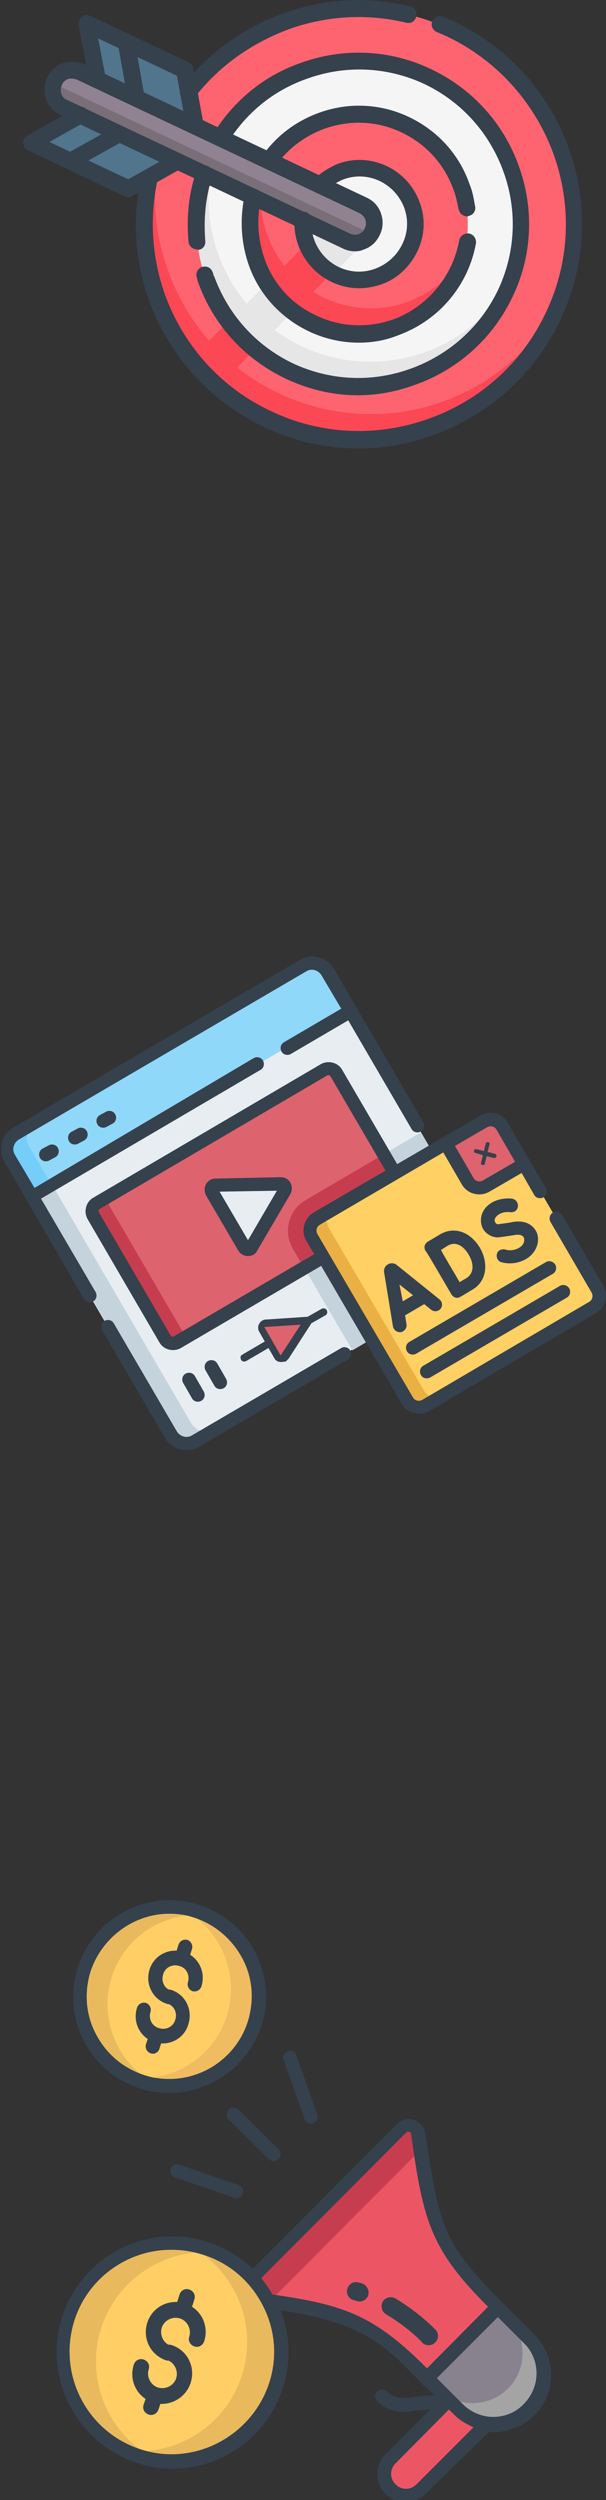 <?xml version="1.0" encoding="utf-8"?>
<!-- Generator: Adobe Illustrator 25.0.0, SVG Export Plug-In . SVG Version: 6.00 Build 0)  -->
<svg version="1.1" id="Layer_1" xmlns="http://www.w3.org/2000/svg" xmlns:xlink="http://www.w3.org/1999/xlink" x="0px" y="0px"
	 viewBox="0 0 130 535.6" style="enable-background:new 0 0 130 535.6;" xml:space="preserve">
<rect x="0" y="0" width="130" height="535.6" fill="#333333" stroke="none"/>
<style type="text/css">
	.st0{fill:#FD646F;}
	.st1{fill:#FC4755;}
	.st2{fill:#F5F5F5;}
	.st3{fill:#E6E6E6;}
	.st4{fill:#50758D;}
	.st5{fill:#2B597F;}
	.st6{fill:#918291;}
	.st7{fill:#7A6E79;}
	.st8{fill:#35414D;}
	.st9{fill:#EC5664;}
	.st10{fill:#87828E;}
	.st11{fill:#A4A4A5;}
	.st12{fill:#C63D4F;}
	.st13{fill:#FFCF66;}
	.st14{fill:#E8BA5D;}
	.st15{fill:#EFBC62;}
	.st16{fill:#35414D;stroke:#35414D;stroke-miterlimit:10;}
	.st17{fill:#E8EDF2;}
	.st18{fill:#C5D3DD;}
	.st19{fill:#DD636E;}
	.st20{fill:#90D8F9;}
	.st21{fill:#75CEF9;}
	.st22{fill:#FFD064;}
	.st23{fill:#EBB044;}
</style>
<g id="g367_2_">
	<g id="g373_2_" transform="translate(439.5,223.5)">
		<g id="path375_2_">
			<path class="st0" d="M-406-159.9c-8.6-24,3.9-50.4,27.9-59c24-8.6,50.4,3.9,59,27.9s-3.9,50.4-27.9,59S-397.4-135.8-406-159.9"/>
		</g>
	</g>
	<g id="g377_2_" transform="translate(439.5,223.5)">
		<g id="path379_2_">
			<path class="st1" d="M-406-159.9c-4.7-13.1-3.2-26.7,3-38.1c-4,10.1-4.5,21.5-0.4,32.6c8.6,24,35,36.5,59,27.9
				c10.9-3.9,19.5-11.6,24.8-21.1c-4.7,11.9-14.4,21.8-27.4,26.6C-370.9-123.4-397.4-135.8-406-159.9"/>
		</g>
	</g>
	<g id="g381_2_" transform="translate(386.5,223.5)">
		<g id="path383_2_">
			<path class="st2" d="M-342.3-163.6c6.5,18.1,26.4,27.6,44.5,21c18.1-6.5,27.6-26.4,21-44.5c-6.5-18.1-26.4-27.6-44.5-21
				C-339.5-201.7-348.8-181.7-342.3-163.6"/>
		</g>
	</g>
	<g id="g385_2_" transform="translate(386.5,223.5)">
		<g id="path387_2_">
			<path class="st3" d="M-342.3-163.6c-3.6-10.1-2.3-20.7,2.7-29.3c-2.7,7.5-3,15.8-0.1,23.8c6.5,18.1,26.4,27.6,44.5,21
				c8-2.9,14.4-8.5,18.4-15.2c-3.4,9.3-10.8,17.1-21,20.7C-315.9-136.2-335.9-145.5-342.3-163.6"/>
		</g>
	</g>
	<g id="g389_2_" transform="translate(333.5,223.5)">
		<g id="path391_2_">
			<path class="st0" d="M-278.7-167.5c4.5,12.2,17.8,18.5,30,14.2c12.2-4.5,18.5-17.8,14.2-30c-4.3-12.2-17.8-18.5-30-14.2
				C-276.7-193.2-283-179.7-278.7-167.5"/>
		</g>
	</g>
	<g id="g393_2_" transform="translate(333.5,223.5)">
		<g id="path395_2_">
			<path class="st1" d="M-278.7-167.5c-2.6-7.2-1.4-14.6,2.3-20.7c-1.6,4.7-1.6,10.1,0.3,15.2c4.5,12.2,17.8,18.5,30,14.2
				c5-1.9,9.2-5.2,11.9-9.5c-2.2,6.8-7.3,12.4-14.5,14.9C-260.8-149-274.3-155.3-278.7-167.5"/>
		</g>
	</g>
	<g id="g397_2_" transform="translate(167.5,223.5)">
		<g id="path399_2_">
			<path class="st2" d="M-79.2-179.4c2.3,6.2-1,13.1-7.2,15.4c-6.2,2.3-13.1-1-15.4-7.2c-2.3-6.2,1-13.1,7.2-15.4
				C-88.4-188.9-81.5-185.7-79.2-179.4"/>
		</g>
	</g>
	<g id="g401_2_" transform="translate(427.87,153.41)">
		<g id="path403_2_">
			<path class="st1" d="M-378.9-84.5c1.7,2.3,3.6,4.3,5.7,6l-8,8c-2.2-1.9-4-3.9-5.7-6L-378.9-84.5z"/>
		</g>
	</g>
	<g id="g405_2_" transform="translate(379.46,175.98)">
		<g id="path407_2_">
			<path class="st3" d="M-322.3-115.2c1.6,2.4,3.4,4.5,5.7,6l-8,8c-2.2-1.7-4-3.7-5.7-6L-322.3-115.2z"/>
		</g>
	</g>
	<g id="g409_2_" transform="translate(330.69,198.72)">
		<g id="path411_2_">
			<path class="st1" d="M-265-146.5c1,2.7,3,5,5.5,6.3l-8.3,8.3c-2.2-1.7-4.2-3.7-5.7-6L-265-146.5z"/>
		</g>
	</g>
	<g id="g413_2_" transform="translate(279.49,222.6)">
		<g id="path415_2_">
			<path class="st3" d="M-206.2-177.7c0.9-0.9,1.9-1.1,3-1.1c1,0,2.2,0.4,2.9,1.3c0.1,0.1,0.1,0.1,0.3,0.3c1.3,1.6,1.3,4-0.3,5.6
				l-7.9,7.8c-2.4-1.3-4.5-3.4-5.5-6.3L-206.2-177.7z"/>
		</g>
	</g>
	<g id="g417_2_" transform="translate(500.679,412.138)">
		<g id="path419_2_">
			<path class="st4" d="M-483.1-387.6l6.6,3l3.6,1.7l10.8,5l-10.1,5.6c-0.6,0.3-1.3,0.4-2,0l-9.8-4.6l-3.6-1.7l-5.7-2.7
				c-0.3-0.1-0.3-0.6,0-0.7L-483.1-387.6z"/>
		</g>
	</g>
	<g id="g421_2_" transform="translate(480.61,387.5)">
		<g id="path423_2_">
			<path class="st5" d="M-456.4-359.9l3.6,1.7l-10.9,6l-3.6-1.7L-456.4-359.9z"/>
		</g>
	</g>
	<g id="g425_2_" transform="translate(422.13,444.11)">
		<g id="path427_2_">
			<path class="st4" d="M-403.3-438.1c0-0.3,0.3-0.6,0.6-0.4l5.9,2.7l3.6,1.7l9.8,4.6c0.6,0.3,1,0.9,1.1,1.6l2.2,11.5l-10.8-4.9
				l-3.6-1.6l-6.5-3L-403.3-438.1z"/>
		</g>
	</g>
	<g id="g429_3_" transform="translate(398.1,420.6)">
		<g id="path431_3_">
			<path class="st5" d="M-372.8-412.3l3.6,1.7l2.3,12.6l-3.6-1.6L-372.8-412.3z"/>
		</g>
	</g>
	<g id="g433_3_" transform="translate(467.84,447.34)">
		<g id="path435_3_">
			<path class="st6" d="M-456.2-426.7c-0.3-0.9-0.3-1.9,0-2.7c0-0.1,0.1-0.3,0.1-0.4c1-2.2,3.4-3,5.6-2l60.6,28.6
				c1,0.4,1.7,1.3,2.2,2.3c0.4,1,0.3,2.2-0.1,3.2c0,0.1-0.1,0.3-0.1,0.4c-1.1,1.9-3.4,2.6-5.3,1.6l-60.6-28.6
				C-455.1-424.9-455.8-425.7-456.2-426.7"/>
		</g>
	</g>
	<g id="g437_2_" transform="translate(467.84,447.34)">
		<g id="path439_2_">
			<path class="st7" d="M-456.2-426.7c-0.3-0.9-0.3-1.9,0-2.7l68.1,32.2c-1.1,1.9-3.4,2.6-5.3,1.6l-60.6-28.6
				C-455.1-424.9-455.8-425.7-456.2-426.7"/>
		</g>
	</g>
	<g id="g441_2_" transform="translate(381.944,261.928)">
		<g id="path443_2_">
			<path class="st8" d="M-339.7-208.5c-0.9,0-1.7-0.7-1.8-1.6c-0.5-5.4,0.1-10.7,1.7-15.2c0.3-0.9,1.3-1.4,2.3-1.1
				c0.9,0.3,1.4,1.3,1.1,2.3c-1.4,4.1-1.9,8.9-1.5,13.8c0.1,1-0.6,1.9-1.6,1.9C-339.6-208.5-339.7-208.5-339.7-208.5z"/>
		</g>
	</g>
	<g id="g445_2_" transform="translate(324.706,351.283)">
		<g id="path447_2_">
			<path class="st8" d="M-247.9-266.6c-5.3,0-10.5-1.2-15.4-3.5c-8.9-4.2-15.6-11.5-18.9-20.7c-0.1-0.3-0.2-0.5-0.2-0.7l0-0.1
				c-0.4-0.9-0.1-1.9,0.8-2.4c0.9-0.4,2-0.1,2.4,0.8c0.2,0.3,0.2,0.6,0.3,0.8l0,0.1c0,0.1,0,0.1,0.1,0.1c3,8.3,9,15,17,18.8
				c8,3.7,16.9,4.1,25.2,1.1c8.3-3,15-9,18.8-17c3.7-8,4.1-16.9,1.1-25.2c-3-8.3-9-15-17-18.8c-8-3.7-16.9-4.1-25.2-1.1
				c-7.1,2.5-12.9,7.2-16.9,13.6c-0.5,0.8-1.6,1.1-2.5,0.6c-0.8-0.5-1.1-1.6-0.6-2.5c4.4-7.1,10.9-12.4,18.7-15.1
				c9.1-3.3,19.1-2.9,27.9,1.3c8.9,4.2,15.6,11.6,18.9,20.8c3.3,9.2,2.9,19.1-1.3,27.9c-4.2,8.9-11.6,15.6-20.8,18.9
				C-239.5-267.4-243.7-266.6-247.9-266.6z"/>
		</g>
	</g>
	<g id="g449_2_" transform="translate(314.705,285.016)">
		<g id="path451_2_">
			<path class="st8" d="M-237.7-211.6c-3.7,0-7.3-0.8-10.7-2.4c-6.1-2.9-10.8-8-13-14.4c-1.6-4.7-1.9-9.8-0.8-14.8
				c0.2-1,1.2-1.6,2.1-1.4c1,0.2,1.6,1.2,1.4,2.1c-1,4.3-0.7,8.7,0.7,12.8c1.9,5.5,5.9,9.9,11.2,12.3c5.2,2.5,11.1,2.7,16.5,0.8
				c7.3-2.7,12.7-9.2,14.1-16.9c0.2-1,1.1-1.6,2.1-1.5c1,0.2,1.6,1.1,1.5,2.1c-1.6,8.9-7.8,16.4-16.4,19.6
				C-231.9-212.1-234.8-211.6-237.7-211.6z"/>
		</g>
	</g>
	<g id="g453_2_" transform="translate(115.627,201.866)">
		<g id="path455_2_">
			<path class="st8" d="M-15.4-155.5c-0.8,0-1.6-0.6-1.8-1.4l-0.1-0.4c-0.3-1.3-0.5-2.6-1-3.8c-2-5.6-5.9-9.9-11.2-12.4
				c-5.2-2.5-11.1-2.7-16.5-0.8c-4.3,1.6-7.9,4.3-10.5,8c-0.6,0.8-1.7,1-2.5,0.4c-0.8-0.6-1-1.7-0.4-2.5c3-4.3,7.2-7.5,12.2-9.3
				c6.3-2.3,13.2-2,19.3,0.9c6.1,2.9,10.8,8,13,14.4c0.6,1.4,0.9,3,1.1,4.3l0.1,0.4c0.2,1-0.4,1.9-1.4,2.1
				C-15.2-155.5-15.3-155.5-15.4-155.5z"/>
		</g>
	</g>
	<g id="g457_2_" transform="translate(105.973,404.757)">
		<g id="path459_2_">
			<path class="st8" d="M-65.6-383.2c-0.4,0-0.8-0.1-1.1-0.4c-0.8-0.6-0.9-1.7-0.3-2.5c5.5-7.1,13-12.6,21.8-15.8
				c8.8-3.2,18.2-3.7,27.2-1.5c1,0.2,1.6,1.2,1.3,2.2c-0.2,1-1.2,1.6-2.2,1.3c-8.3-2-17-1.5-25.1,1.4c-8.1,3-15.1,8-20.2,14.6
				C-64.5-383.5-65-383.2-65.6-383.2z"/>
		</g>
	</g>
	<g id="g461_2_" transform="translate(406.134,338.882)">
		<g id="path463_2_">
			<path class="st8" d="M-329.1-242.8c-7,0-13.9-1.5-20.4-4.6c-11.6-5.5-20.3-15.1-24.7-27.2c-3.1-8.6-3.6-17.8-1.6-26.6
				c0.2-1,1.2-1.6,2.1-1.4c1,0.2,1.6,1.2,1.4,2.1c-1.8,8.1-1.3,16.6,1.5,24.6c4,11.1,12.1,20.1,22.8,25.1
				c10.7,5.1,22.8,5.6,33.9,1.6c11.2-4,20.1-12.1,25.1-22.8c5.1-10.7,5.6-22.8,1.6-33.9c-4.3-11.8-13.4-21.4-25-26.1
				c-0.9-0.4-1.4-1.4-1-2.3c0.4-0.9,1.4-1.4,2.3-1c12.6,5.1,22.4,15.4,27,28.2c4.3,12,3.7,25.1-1.8,36.7
				c-5.5,11.6-15.1,20.3-27.2,24.7C-318.2-243.8-323.7-242.8-329.1-242.8z"/>
		</g>
	</g>
	<g id="g465_2_" transform="translate(274.729,246.151)">
		<g id="path467_2_">
			<path class="st8" d="M-197.7-184.4c-5.6,0-10.9-3.5-13-9.1c-0.7-1.9-1-3.9-0.8-5.7c0.1-1,1-1.7,2-1.6c1,0.1,1.7,1,1.6,2
				c-0.1,1.2,0.1,2.7,0.6,4.1c2,5.3,7.8,8.1,13.1,6.1c2.6-1,4.6-2.8,5.8-5.3c1.2-2.5,1.3-5.2,0.4-7.7c-2-5.3-7.8-8.1-13.1-6.1
				c-1.5,0.6-2.8,1.5-3.8,2.5c-0.7,0.7-1.8,0.7-2.5,0c-0.7-0.7-0.7-1.8,0-2.5c1.3-1.3,3-2.4,5-3.3c7.1-2.7,15.1,1,17.7,8.2
				c1.3,3.4,1.1,7.2-0.5,10.5c-1.6,3.3-4.3,5.9-7.8,7.1C-194.5-184.7-196.1-184.4-197.7-184.4z"/>
		</g>
	</g>
	<g id="g469_2_" transform="translate(212.867,239.444)">
		<g id="path471_2_">
			<path class="st8" d="M-136.7-185.6c-0.9,0-1.8-0.2-2.6-0.6l-60.6-28.6c-1.5-0.7-2.6-1.9-3.1-3.4c-0.5-1.5-0.4-3.1,0.2-4.6
				c0.7-1.5,1.9-2.6,3.4-3.1c1.5-0.5,3.1-0.4,4.6,0.2l60.6,28.6c1.5,0.7,2.6,1.9,3.1,3.5c0.5,1.5,0.4,3.1-0.3,4.5
				c-0.7,1.5-1.9,2.6-3.4,3.1C-135.4-185.7-136.1-185.6-136.7-185.6z M-197.5-222.6c-0.3,0-0.5,0-0.8,0.1c-0.6,0.2-1.1,0.7-1.3,1.3
				c-0.3,0.6-0.3,1.3-0.1,1.9c0.2,0.6,0.7,1.1,1.3,1.3l60.6,28.6c0.6,0.3,1.3,0.3,1.9,0.1c0.6-0.2,1.1-0.7,1.3-1.3c0,0,0,0,0,0
				c0.3-0.5,0.3-1.2,0.1-1.8c-0.2-0.6-0.7-1.1-1.3-1.4l-60.6-28.6C-196.7-222.5-197.1-222.6-197.5-222.6z"/>
		</g>
	</g>
	<g id="g473_2_" transform="translate(390.661,419.603)">
		<g id="path475_2_">
			<path class="st8" d="M-361.5-397.1c-0.9,0-1.6-0.6-1.8-1.5l-2-11.2c-0.2-1,0.5-1.9,1.5-2.1c1-0.2,1.9,0.5,2.1,1.5l2,11.2
				c0.2,1-0.5,1.9-1.5,2.1C-361.3-397.1-361.4-397.1-361.5-397.1z"/>
		</g>
	</g>
	<g id="g477_2_" transform="translate(421.46,448.331)">
		<g id="path479_2_">
			<path class="st8" d="M-379.7-419.6c-0.9,0-1.6-0.6-1.8-1.5l-2-11l-16.9-8l1.6,8.4c0.2,1-0.4,1.9-1.4,2.1c-1,0.2-1.9-0.4-2.1-1.4
				l-2.3-11.9c-0.1-0.7,0.1-1.3,0.7-1.8c0.5-0.4,1.3-0.5,1.9-0.2l21,9.9c0.5,0.2,0.9,0.7,1,1.3l2.2,11.9c0.2,1-0.5,1.9-1.4,2.1
				C-379.4-419.6-379.6-419.6-379.7-419.6z"/>
		</g>
	</g>
	<g id="g481_2_" transform="translate(420.31,389.954)">
		<g id="path483_2_">
			<path class="st8" d="M-405-353.8c-0.6,0-1.2-0.3-1.6-0.9c-0.5-0.9-0.2-2,0.7-2.4l10.1-5.6c0.9-0.5,2-0.2,2.4,0.7
				c0.5,0.9,0.2,2-0.7,2.4l-10.1,5.6C-404.4-353.8-404.7-353.8-405-353.8z"/>
		</g>
	</g>
	<g id="g485_2_" transform="translate(449.289,420.711)">
		<g id="path487_2_">
			<path class="st8" d="M-421.7-378.4c-0.3,0-0.5-0.1-0.8-0.2l-20.8-9.9c-0.6-0.3-1-0.9-1-1.6c0-0.7,0.3-1.3,0.9-1.6l10.5-5.9
				c0.9-0.5,2-0.2,2.4,0.7c0.5,0.9,0.2,2-0.7,2.4l-7.5,4.2l16.9,8l9.7-5.4c0.9-0.5,2-0.2,2.4,0.7c0.5,0.9,0.2,2-0.7,2.4l-10.5,5.9
				C-421.1-378.5-421.4-378.4-421.7-378.4z"/>
		</g>
	</g>
</g>
<g>
	<g>
		<g>
			<g>
				<g>
					<g>
						<path class="st9" d="M99.5,510.8l-15.8,15.9c-1.8,1.8-1.8,4.8,0,6.6s4.8,1.8,6.6,0l15.8-15.9L99.5,510.8z"/>
						<path class="st10" d="M106.8,494.3l6.6,6.6c4.2,4.2,4.2,11,0,15.2c-4.2,4.2-11,4.2-15.2,0l-6.6-6.6L106.8,494.3z"/>
						<path class="st9" d="M86.1,455.9c1.2-1.2,3.3-0.5,3.6,1.2c2.1,15.1,3.3,23.4,14.2,34.3l3,3l-15.2,15.2l-3-3
							c-10.9-10.9-19.2-12-34.4-14.1c-1.7-0.2-2.4-2.3-1.2-3.6L86.1,455.9L86.1,455.9z"/>
						<path class="st11" d="M109,511.7c2.1-2.1,3.1-4.9,3.1-7.6c0-2.8-1.1-5.5-3.2-7.6l4.4,4.4c2.1,2.1,3.2,4.8,3.2,7.6
							c0,2.8-1,5.5-3.1,7.6c-4.2,4.2-11,4.2-15.2,0l-4.4-4.4C98,515.9,104.8,515.9,109,511.7z"/>
						<path class="st12" d="M86.1,455.9c1.2-1.2,3.3-0.5,3.6,1.2c0.2,1.2,0.3,2.4,0.5,3.5L57.9,493c-1.1-0.2-2.3-0.3-3.6-0.5
							c-1.7-0.2-2.4-2.3-1.2-3.6L86.1,455.9L86.1,455.9z"/>
					</g>
				</g>
			</g>
		</g>
	</g>
	<g>
		<g>
			<circle class="st13" cx="36.8" cy="503.9" r="23.4"/>
			<path class="st14" d="M26.8,525c11.2,1.4,22.1-5.6,25.3-16.8c3.2-11.2-2.3-22.8-12.5-27.6c1.2,0.2,2.5,0.4,3.7,0.8
				c12.4,3.6,19.6,16.6,16,29c-3.6,12.4-16.6,19.6-29,16C29.1,526,27.9,525.5,26.8,525L26.8,525z"/>
			<path class="st14" d="M43.3,481.4c1.2,0.4,2.4,0.8,3.5,1.3c-11.2-1.4-22.1,5.6-25.3,16.8c-3.2,11.2,2.3,22.8,12.5,27.7
				c-1.2-0.2-2.5-0.4-3.7-0.8c-12.4-3.6-19.6-16.6-16-29C17.9,484.9,30.9,477.8,43.3,481.4z"/>
		</g>
	</g>
	<g>
		<g>
			<circle class="st13" cx="36.3" cy="427.7" r="19.2"/>
			<path class="st15" d="M28.1,445.1c9.2,1.1,18.1-4.6,20.7-13.7c2.6-9.2-1.9-18.7-10.2-22.6c1,0.1,2,0.3,3,0.6
				c10.2,2.9,16,13.6,13.1,23.7c-2.9,10.2-13.6,16-23.7,13.1C30,445.9,29,445.5,28.1,445.1L28.1,445.1z"/>
			<path class="st14" d="M17.9,422.4c2.9-10.2,13.6-16,23.7-13.1c1,0.3,2,0.7,2.9,1.1c-9.2-1.1-18.1,4.6-20.7,13.7
				c-2.6,9.2,1.9,18.7,10.2,22.7c-1-0.1-2-0.3-3-0.6C20.8,443.2,15,432.6,17.9,422.4L17.9,422.4z"/>
		</g>
	</g>
	<path class="st16" d="M58.7,462.5c0.3,0,0.5-0.1,0.7-0.3c0.4-0.4,0.4-1,0-1.4l-8.6-8.5c-0.2-0.2-0.4-0.3-0.7-0.3s-0.5,0.1-0.7,0.3
		c-0.4,0.4-0.4,1,0,1.4l8.6,8.5C58.2,462.4,58.5,462.5,58.7,462.5L58.7,462.5z"/>
	<path class="st16" d="M66.7,454.5c0.1,0,0.2,0,0.3-0.1c0.5-0.2,0.8-0.7,0.6-1.2l-4.5-12.7c-0.1-0.4-0.5-0.7-0.9-0.7
		c-0.1,0-0.2,0-0.3,0.1c-0.2,0.1-0.4,0.3-0.6,0.5c-0.1,0.2-0.1,0.5,0,0.7l4.5,12.7C65.9,454.3,66.3,454.5,66.7,454.5L66.7,454.5z"/>
	<path class="st16" d="M50.7,470.5c0.4,0,0.8-0.3,0.9-0.7c0.2-0.5-0.1-1.1-0.6-1.2l-12.7-4.4c-0.1,0-0.2-0.1-0.3-0.1
		c-0.4,0-0.8,0.3-0.9,0.7c-0.2,0.5,0.1,1.1,0.6,1.2c0.1,0,12.4,4.3,12.8,4.4C50.5,470.5,50.6,470.5,50.7,470.5L50.7,470.5z"/>
	<path class="st8" d="M84.8,492.4c-0.9-0.5-2.2-0.2-2.7,0.7c-0.5,0.9-0.2,2.2,0.7,2.7c4.7,2.8,7.7,5.9,7.7,6c0.7,0.8,2,0.9,2.8,0.1
		c0.8-0.7,0.9-2,0.1-2.8C93.3,499,90,495.5,84.8,492.4L84.8,492.4z"/>
	<path class="st8" d="M76.9,489c-1.1-0.3-2.1,0.3-2.4,1.4c-0.3,1,0.3,2.1,1.4,2.4c0.5,0.1,0.7,0.2,0.7,0.2c1,0.3,2.1-0.3,2.4-1.3
		s-0.3-2.1-1.3-2.5C77.4,489.1,77.1,489.1,76.9,489L76.9,489z"/>
	<path class="st16" d="M83.1,534c-2.2-2.2-2.2-5.7,0-7.9l10.6-10.6l-2.8,0.3c-0.4,0-0.8,0.1-1.2,0.1c-1,0.1-2.1,0.3-3.1,0.3
		c-2.2,0-3.8-0.6-5.3-2.1c-0.4-0.4-0.4-1,0-1.4c0.2-0.2,0.4-0.3,0.7-0.3s0.5,0.1,0.7,0.3c1.1,1.1,2.2,1.5,3.9,1.5
		c0.9,0,2-0.1,3.4-0.3c0.6-0.1,1.3-0.2,2.1-0.2l2.3-0.2l-1.7-1.5c-1.5-1.3-2.8-2.7-4.1-4c-5.5-5.6-10.6-10.8-27.5-13.4l-1.7-0.3
		l0.6,1.6c1.7,4.8,1.9,9.9,0.4,14.9c-3,10.4-12.6,17.6-23.4,17.6l0,0c-2.3,0-4.5-0.3-6.7-1c-12.9-3.7-20.4-17.3-16.7-30.2
		c3-10.4,12.6-17.6,23.4-17.6c2.3,0,4.5,0.3,6.7,1c3.7,1.1,7,2.9,9.8,5.5l0.7,0.7l31.3-31.4c0.6-0.6,1.4-0.9,2.2-0.9
		c1.3,0,2.8,0.9,3.1,2.7c3.2,23.1,4.9,24.8,20.9,40.7l2.6,2.6c4.6,4.6,4.6,12,0,16.6c-2.8,2.8-6.6,3.5-8.2,3.5c-0.4,0-0.6,0-0.6-0.1
		l-0.6-0.2L91,533.9c-1.1,1.1-2.5,1.6-4,1.6C85.5,535.6,84.1,535,83.1,534z M96.3,515.5l-11.8,11.9c-0.7,0.7-1.1,1.6-1.1,2.6
		s0.4,1.9,1.1,2.6c0.7,0.7,1.6,1.1,2.6,1.1s1.9-0.4,2.6-1.1l12.7-12.7l-1.2-0.6c-2.2-1.1-2.7-1.6-4.1-3L96.3,515.5z M15.3,497.6
		c-3.4,11.9,3.4,24.3,15.3,27.8c2,0.6,4.1,0.9,6.2,0.9c9.9,0,18.8-6.7,21.6-16.2c1.7-5.7,1-11.8-1.9-17c-2.9-5.3-7.7-9.1-13.4-10.7
		c-2-0.6-4.1-0.9-6.2-0.9C26.9,481.4,18,488.1,15.3,497.6z M106.8,495.7L93,509.5l5.9,5.9c1.8,1.8,4.3,2.9,6.9,2.9s5.1-1,6.9-2.9
		c1.8-1.8,2.9-4.3,2.9-6.9s-1-5.1-2.9-6.9L106.8,495.7z M87.7,456.2L87.7,456.2h-0.6L55.4,488l0.5,0.7c0.7,0.9,1.4,1.9,2,2.9
		l0.2,0.4l0.5,0.1c15.3,2.2,21.4,4.5,32.3,15.3l0.7,0.7l13.8-13.9l-0.7-0.7c-12.1-12.1-13.5-18.4-16-36.3c0-0.4-0.3-0.8-0.8-1H87.7z
		"/>
	<path class="st16" d="M36.3,447.9c-1.9,0-3.8-0.3-5.6-0.8c-5.2-1.5-9.4-4.9-12-9.6s-3.2-10.2-1.7-15.3c2.5-8.6,10.4-14.6,19.4-14.6
		c1.9,0,3.8,0.3,5.6,0.8c10.7,3.1,16.9,14.3,13.8,24.9C53.2,441.9,45.3,447.9,36.3,447.9L36.3,447.9z M18.8,422.7
		c-1.3,4.7-0.8,9.6,1.6,13.8c2.4,4.3,6.2,7.3,10.9,8.7c1.6,0.5,3.3,0.7,5,0.7c8.1,0,15.3-5.4,17.5-13.2c1.3-4.7,0.8-9.6-1.6-13.8
		s-6.2-7.3-10.9-8.7c-1.6-0.5-3.3-0.7-5-0.7C28.3,409.5,21.1,415,18.8,422.7z"/>
	<g>
		<g>
			<path class="st8" d="M35.7,505.7c-3.4-1.1-5.2-4.7-4.1-8.1s4.7-5.2,8.1-4.1s5.2,4.7,4.1,8.1c-0.3,0.9-1.2,1.4-2.1,1.1
				c-0.9-0.3-1.4-1.2-1.1-2.1c0.5-1.6-0.4-3.4-2-3.9s-3.4,0.4-3.9,2s0.4,3.4,2,3.9c0.9,0.3,1.4,1.2,1.1,2.1
				C37.5,505.4,36.6,505.9,35.7,505.7L35.7,505.7z"/>
		</g>
		<g>
			<path class="st8" d="M32.8,514.7c-3.4-1.1-5.2-4.7-4.1-8.1c0.3-0.9,1.2-1.4,2.1-1.1s1.4,1.2,1.1,2.1c-0.5,1.6,0.4,3.4,2,3.9
				c1.6,0.5,3.4-0.4,3.9-2s-0.4-3.4-2-3.9c-0.9-0.3-1.4-1.2-1.1-2.1s1.2-1.4,2.1-1.1c3.4,1.1,5.2,4.7,4.1,8.1
				C39.8,513.9,36.1,515.8,32.8,514.7L32.8,514.7z"/>
		</g>
		<g>
			<path class="st8" d="M38.7,496.6c-0.9-0.3-1.4-1.2-1.1-2.1l0.9-2.9c0.3-0.9,1.2-1.4,2.1-1.1c0.9,0.3,1.4,1.2,1.1,2.1l-0.9,2.9
				C40.5,496.4,39.6,496.9,38.7,496.6z"/>
		</g>
		<g>
			<path class="st8" d="M31.9,517.3c-0.9-0.3-1.4-1.2-1.1-2.1l0.9-2.6c0.3-0.9,1.2-1.4,2.1-1.1s1.4,1.2,1.1,2.1l-0.9,2.6
				C33.7,517.1,32.8,517.6,31.9,517.3z"/>
		</g>
	</g>
	<g>
		<g>
			<path class="st8" d="M35.8,429.3c-3.1-1-4.7-4.3-3.7-7.4s4.3-4.7,7.4-3.7c3.1,1,4.7,4.3,3.7,7.4c-0.3,0.8-1.1,1.2-1.9,1
				c-0.8-0.3-1.2-1.1-1-1.9c0.5-1.5-0.3-3.1-1.8-3.5c-1.5-0.5-3.1,0.3-3.5,1.8c-0.5,1.5,0.3,3.1,1.8,3.5c0.8,0.3,1.2,1.1,1,1.9
				C37.4,429.1,36.6,429.6,35.8,429.3L35.8,429.3z"/>
		</g>
		<g>
			<path class="st8" d="M33.1,437.5c-3.1-1-4.7-4.3-3.7-7.4c0.3-0.8,1.1-1.2,1.9-1c0.8,0.3,1.2,1.1,1,1.9c-0.5,1.5,0.3,3.1,1.8,3.5
				c1.5,0.5,3.1-0.3,3.5-1.8c0.5-1.5-0.3-3.1-1.8-3.5c-0.8-0.3-1.2-1.1-1-1.9c0.3-0.8,1.1-1.2,1.9-1c3.1,1,4.7,4.3,3.7,7.4
				C39.5,436.8,36.2,438.5,33.1,437.5L33.1,437.5z"/>
		</g>
		<g>
			<path class="st8" d="M38.5,421.1c-0.8-0.3-1.2-1.1-1-1.9l0.8-2.6c0.3-0.8,1.1-1.2,1.9-1c0.8,0.3,1.2,1.1,1,1.9l-0.8,2.6
				C40.1,420.9,39.3,421.3,38.5,421.1z"/>
		</g>
		<g>
			<path class="st8" d="M32.3,439.9c-0.8-0.3-1.2-1.1-1-1.9l0.8-2.4c0.3-0.8,1.1-1.2,1.9-1c0.8,0.3,1.2,1.1,1,1.9l-0.8,2.4
				C34,439.7,33.1,440.2,32.3,439.9z"/>
		</g>
	</g>
</g>
<g>
	<g>
		<g>
			<path class="st17" d="M103.5,272.8l-61.6,36c-1.8,1.1-4.2,0.5-5.2-1.4L5.6,254.3l68.2-39.9l31.1,53.1
				C106,269.4,105.3,271.7,103.5,272.8z"/>
		</g>
		<g>
			<path class="st18" d="M104.9,267.6l-14.6-25l-8,4.7l5.3,9.1c0.5,0.9,0.2,2.1-0.7,2.6l-21.6,12.7l10.3,17.6l28-16.4
				C105.3,271.7,106,269.4,104.9,267.6z"/>
		</g>
		<g>
			<g>
				<g>
					<path class="st19" d="M86.9,259L38,287.5c-0.9,0.5-2.1,0.2-2.6-0.7L20,260.5c-0.5-0.9-0.2-2.1,0.7-2.6l48.8-28.6
						c0.9-0.5,2.1-0.2,2.6,0.7l15.4,26.4C88.1,257.3,87.8,258.4,86.9,259z"/>
				</g>
			</g>
		</g>
		<g>
			<g>
				<g>
					<path class="st12" d="M38.9,284.8l-15.4-26.4c-0.5-0.9-0.2-2.1,0.7-2.6l-3.5,2.1c-0.9,0.5-1.2,1.7-0.7,2.6l15.4,26.4
						c0.5,0.9,1.7,1.2,2.6,0.7l3.5-2.1C40.6,286,39.5,285.7,38.9,284.8z"/>
				</g>
			</g>
		</g>
		<g>
			<path class="st18" d="M41,304.9l-31-53.1l-4.3,2.5l31.1,53.1c1.1,1.8,3.4,2.4,5.2,1.4l4.3-2.5C44.4,307.3,42.1,306.7,41,304.9z"
				/>
		</g>
		<g>
			<g>
				<g>
					<path class="st20" d="M64.9,206.8l-61.6,36c-1.8,1.1-2.4,3.4-1.4,5.2l4.9,8.4L75,216.5l-4.9-8.4
						C69.1,206.3,66.7,205.7,64.9,206.8z"/>
				</g>
			</g>
		</g>
		<g>
			<g>
				<g>
					<path class="st21" d="M7.6,240.3l-4.3,2.5c-1.8,1.1-2.4,3.4-1.4,5.2l4.9,8.4l4.3-2.5l-4.9-8.4C5.2,243.7,5.8,241.4,7.6,240.3z"
						/>
				</g>
			</g>
		</g>
		<g>
			<g>
				<g>
					<path class="st12" d="M62.8,267.5l2.4,4.1L86.9,259c0.9-0.5,1.2-1.7,0.7-2.6l-5.3-9.1l-16.7,9.8
						C61.9,259.2,60.7,263.9,62.8,267.5z"/>
				</g>
			</g>
		</g>
		<g>
			<g>
				<g>
					<path class="st19" d="M59.5,290.6l-3.3-5.6c-0.4-0.6,0.1-1.4,0.8-1.4l9.2-0.6l-5,7.7C60.7,291.2,59.8,291.2,59.5,290.6
						L59.5,290.6z"/>
				</g>
			</g>
		</g>
		<g>
			<path class="st17" d="M54,267.1l7.1-12.1c0.4-0.6-0.1-1.5-0.8-1.4l-14,0.3c-0.7,0-1.2,0.8-0.8,1.4l6.9,11.8
				C52.7,267.8,53.6,267.8,54,267.1L54,267.1z"/>
		</g>
		<g>
			<g>
				<path class="st22" d="M127.2,280.1l-35.8,21c-1.4,0.8-3.1,0.3-3.9-1l-20.5-35c-0.8-1.4-0.3-3.1,1-3.9l35.8-21
					c1.4-0.8,3.1-0.3,3.9,1l20.5,35C129,277.6,128.5,279.3,127.2,280.1z"/>
			</g>
		</g>
		<g>
			<g>
				<path class="st23" d="M91,298l-20.5-35c-0.8-1.4-0.3-3.1,1-3.9l-3.6,2.1c-1.4,0.8-1.8,2.5-1,3.9l20.5,35c0.8,1.4,2.5,1.8,3.9,1
					l3.6-2.1C93.5,299.8,91.8,299.3,91,298z"/>
			</g>
		</g>
		<g>
			<g>
				<g>
					<path class="st19" d="M112.5,249.3l-8.1,4.7c-1.4,0.8-3.1,0.3-3.9-1l-4.7-8.1l8.1-4.7c1.4-0.8,3.1-0.3,3.9,1L112.5,249.3z"/>
				</g>
			</g>
		</g>
	</g>
	<g>
		<path class="st8" d="M73.2,288.8l-32,18.7c-1.1,0.7-2.6,0.3-3.3-0.9l-13.5-23.1c-0.4-0.7-1.3-0.9-2-0.5s-0.9,1.3-0.5,2l13.5,23.1
			c1.5,2.5,4.7,3.3,7.2,1.9l32-18.7c0.7-0.4,0.9-1.3,0.5-2C74.8,288.7,73.9,288.4,73.2,288.8z"/>
		<path class="st8" d="M20,278.8c0.7-0.4,0.9-1.3,0.5-2l-11.7-20l47.1-27.6c0.7-0.4,0.9-1.3,0.5-2s-1.3-0.9-2-0.5l-47,27.8l-4.2-7.1
			c-0.7-1.1-0.3-2.6,0.9-3.3l61.6-36c1.1-0.7,2.6-0.3,3.3,0.9l4.2,7.1l-12.3,7.2c-0.7,0.4-0.9,1.3-0.5,2s1.3,0.9,2,0.5l12.3-7.2
			l13.6,23.3c0.4,0.7,1.3,0.9,2,0.5s0.9-1.3,0.5-2l-19.2-32.9c-1.5-2.5-4.7-3.3-7.2-1.9l-61.6,36c-2.5,1.5-3.3,4.7-1.9,7.2L18,278.3
			C18.4,279,19.3,279.2,20,278.8L20,278.8z"/>
		<path class="st8" d="M9.1,246.1c-0.7,0.4-0.9,1.3-0.5,2s1.3,0.9,2,0.5l1.3-0.7c0.7-0.4,0.9-1.3,0.5-2c-0.4-0.7-1.3-0.9-2-0.5
			L9.1,246.1z"/>
		<path class="st8" d="M15.3,242.5c-0.7,0.4-0.9,1.3-0.5,2s1.3,0.9,2,0.5l1.3-0.7c0.7-0.4,0.9-1.3,0.5-2s-1.3-0.9-2-0.5L15.3,242.5z
			"/>
		<path class="st8" d="M21.4,238.9c-0.7,0.4-0.9,1.3-0.5,2s1.3,0.9,2,0.5l1.3-0.7c0.7-0.4,0.9-1.3,0.5-2s-1.3-0.9-2-0.5L21.4,238.9z
			"/>
		<g>
			<path class="st8" d="M60.3,291.5c-0.5,0-0.9-0.3-1.2-0.7l-1.4-2.5l-5.1,3c-0.1,0-0.1,0.1-0.2,0.1c-0.2,0-0.3-0.1-0.4-0.2
				c-0.1-0.1-0.1-0.3,0-0.3s0.1-0.2,0.2-0.3l5.1-3l-1.4-2.5c-0.2-0.4-0.3-0.9,0-1.3c0.2-0.4,0.6-0.7,1.1-0.7l9.1-0.6l3.1-1.8
				c0.1,0,0.1-0.1,0.2-0.1c0.2,0,0.3,0.1,0.4,0.2s0.1,0.3,0,0.3c0,0.1-0.1,0.2-0.2,0.3l-3.1,1.8l-5,7.6c-0.1,0.2-0.3,0.3-0.5,0.4
				C60.8,291.4,60.5,291.5,60.3,291.5L60.3,291.5z M56.1,284l4.2,7.1l5-7.7L56.1,284z"/>
			<path class="st8" d="M60.3,291.8L60.3,291.8c-0.7,0-1.2-0.3-1.5-0.9l-1.2-2.1l-4.8,2.8c-0.4,0.2-0.9,0.1-1.1-0.3
				c-0.1-0.2-0.1-0.4-0.1-0.6c0-0.1,0.1-0.3,0.4-0.5l4.8-2.8l-1.2-2.1c-0.3-0.5-0.3-1.2,0-1.7s0.8-0.9,1.4-0.9l9-0.6l3-1.7
				c0.4-0.2,0.9-0.1,1.1,0.3c0.1,0.2,0.1,0.4,0.1,0.6c-0.1,0.2-0.2,0.4-0.4,0.5l-3,1.7l-4.9,7.6c-0.2,0.2-0.4,0.4-0.6,0.6
				C60.9,291.7,60.6,291.8,60.3,291.8z M56,284.5c0,0.2,0.1,0.3,0.1,0.4l1.6,2.8l-5.5,3.2v0.1l5.5-3.2l1.6,2.8
				c0.1,0.1,0.2,0.3,0.3,0.3L56,284.5z M66,282.9l-5.2,8l0,0c0.1-0.1,0.2-0.2,0.3-0.3l5.1-7.7l3.1-1.8V281l-3.2,1.8l-9.1,0.6
				c-0.2,0-0.3,0.1-0.5,0.1L66,282.9z M56.7,284.3l3.5,6.1l4.3-6.6L56.7,284.3z"/>
		</g>
		<path class="st8" d="M43.2,300.1c0.7-0.4,0.9-1.3,0.5-2l-1.9-3.3c-0.4-0.7-1.3-0.9-2-0.5s-0.9,1.3-0.5,2l1.9,3.3
			C41.6,300.3,42.5,300.5,43.2,300.1z"/>
		<path class="st8" d="M48.5,295.4l-1.9-3.3c-0.4-0.7-1.3-0.9-2-0.5s-0.9,1.3-0.5,2l1.9,3.3c0.4,0.7,1.3,0.9,2,0.5
			S48.9,296.1,48.5,295.4z"/>
		<path class="st8" d="M60.2,252.2l-14,0.3c-0.9,0-1.6,0.5-2,1.2s-0.4,1.6,0,2.4l6.9,11.8c0.4,0.7,1.2,1.2,2.1,1.2
			c0.4,0,0.8-0.1,1.2-0.3c0.3-0.2,0.6-0.5,0.8-0.9l7.1-12.1c0.4-0.7,0.4-1.7,0-2.4C61.9,252.6,61.1,252.2,60.2,252.2L60.2,252.2z
			 M53.2,265.7l-6.1-10.4l12.3-0.2L53.2,265.7z"/>
		<path class="st8" d="M103.6,249.6L103.6,249.6c-0.2,0-0.3-0.1-0.4-0.2c0-0.1-0.1-0.2,0-0.3l0.4-1.6L102,247
			c-0.2,0-0.2-0.1-0.3-0.2c0-0.1-0.1-0.2,0-0.3c0-0.2,0.2-0.3,0.4-0.3h0.1l1.6,0.4l0.4-1.6c0-0.2,0.2-0.3,0.4-0.3h0.1
			c0.1,0,0.2,0.1,0.3,0.2c0,0.1,0.1,0.2,0,0.3l-0.4,1.6l1.6,0.4c0.2,0.1,0.4,0.3,0.3,0.5c0,0.1-0.1,0.2-0.2,0.3
			c-0.1,0-0.1,0.1-0.2,0.1H106l-1.6-0.4l-0.4,1.6c0,0.2-0.1,0.2-0.2,0.3C103.7,249.5,103.6,249.6,103.6,249.6z"/>
		<path class="st8" d="M86,285.4c0.2,0,0.3-0.1,0.5-0.2c0.5-0.3,0.8-0.9,0.7-1.5l-0.3-1.9l4.1-2.4l1.5,1.2c0.6,0.5,1.5,0.4,2-0.2
			s0.4-1.5-0.2-2l-9.2-7.4l0,0c-0.5-0.4-1.3-0.5-1.9-0.1l0,0c-0.6,0.3-0.9,1-0.8,1.7l0,0l1.9,11.6C84.5,285,85.2,285.5,86,285.4
			L86,285.4z M85.7,275.2l2.9,2.3l-2.2,1.3L85.7,275.2z"/>
		<path class="st8" d="M96.9,277.4c0.2,0.3,0.5,0.5,0.8,0.6c0.4,0.1,0.8,0,1.1-0.2l0,0c0.1,0,2-1.2,2.7-1.6c2.8-1.7,3.4-5.4,1.5-8.8
			c-2.1-3.5-5.5-4.7-8.5-3l-2.7,1.6c-0.3,0.2-0.6,0.5-0.7,0.9s0,0.8,0.2,1.1C91.4,267.9,96.8,277.3,96.9,277.4z M96,266.9
			c2.4-1.4,4.1,1.1,4.6,2c1,1.7,1.2,3.8-0.5,4.9c-0.3,0.2-0.9,0.5-1.5,0.9c-0.6-1.1-3.4-5.7-4-6.9L96,266.9z"/>
		<path class="st8" d="M111.4,267.3c-1,0.6-2.1,0.7-3,0.4c-0.8-0.2-1.6,0.2-1.8,0.9c-0.2,0.8,0.2,1.6,0.9,1.8
			c1.7,0.5,3.7,0.3,5.4-0.7c2-1.2,3-3.5,2.3-5.5c-0.6-1.5-2.2-2.9-5.2-2.4c-1.4,0.3-2.8,0.4-3.2,0.5c-0.4-0.1-0.5-0.3-0.6-0.5
			s-0.2-0.7,0.3-1.2c1.1-1.2,2.9-0.9,3-0.9c0.8,0.1,1.5-0.4,1.6-1.2c0.1-0.8-0.4-1.5-1.2-1.7c-0.1,0-3.4-0.5-5.6,1.8
			c-1.1,1.2-1.4,2.8-0.9,4.2c0.5,1.3,1.8,2.2,3.2,2.3c0.1,0,0.2,0,0.2,0c0.1,0,1.7-0.2,3.6-0.5c0.5-0.1,1.7-0.2,2,0.6
			C112.6,265.9,112.3,266.8,111.4,267.3L111.4,267.3z"/>
		<path class="st8" d="M103.1,239l-8.1,4.7l-9.8,5.7l-11.8-20.2c-0.9-1.6-3-2.1-4.6-1.2L20,256.6c-1.6,0.9-2.1,3-1.2,4.6l15.4,26.4
			c0.9,1.6,3,2.1,4.6,1.2l30.1-17.6l17.3,29.6c1.2,2,3.8,2.7,5.9,1.5l35.8-21c2-1.2,2.7-3.8,1.5-5.9l-8.8-15.1
			c-0.4-0.7-1.3-0.9-2-0.5s-0.9,1.3-0.5,2l8.8,15.1c0.4,0.7,0.2,1.6-0.5,2l-35.8,21c-0.7,0.4-1.6,0.2-2-0.5l-20.5-35
			c-0.4-0.7-0.2-1.6,0.5-2l26.5-15.5l4,6.9c1.2,2,3.8,2.7,5.9,1.5l6.9-4l2.7,4.7c0.4,0.7,1.3,0.9,2,0.5s0.9-1.3,0.5-2l-3.5-5.9
			l-4.7-8.1C107.8,238.5,105.1,237.8,103.1,239z M65.7,265.8l1.7,2.9l-30.1,17.6c-0.2,0.1-0.5,0.1-0.7-0.2l-15.4-26.4
			c-0.1-0.2-0.1-0.5,0.2-0.7l48.8-28.6c0.2-0.1,0.5-0.1,0.7,0.2l11.8,20.2l-15.5,9C65.2,261.1,64.5,263.8,65.7,265.8z M103.6,252.9
			c-0.7,0.4-1.6,0.2-2-0.5l-4-6.9l6.9-4c0.7-0.4,1.6-0.2,2,0.5l4,6.9L103.6,252.9z"/>
		<path class="st8" d="M117.1,270.4l-29.3,17.1c-0.7,0.4-0.9,1.3-0.5,2s1.3,0.9,2,0.5l29.3-17.1c0.7-0.4,0.9-1.3,0.5-2
			C118.6,270.2,117.8,270,117.1,270.4z"/>
		<path class="st8" d="M120.1,275.5l-29.3,17.1c-0.7,0.4-0.9,1.3-0.5,2s1.3,0.9,2,0.5l29.3-17.1c0.7-0.4,0.9-1.3,0.5-2
			S120.7,275.1,120.1,275.5z"/>
	</g>
</g>
</svg>
